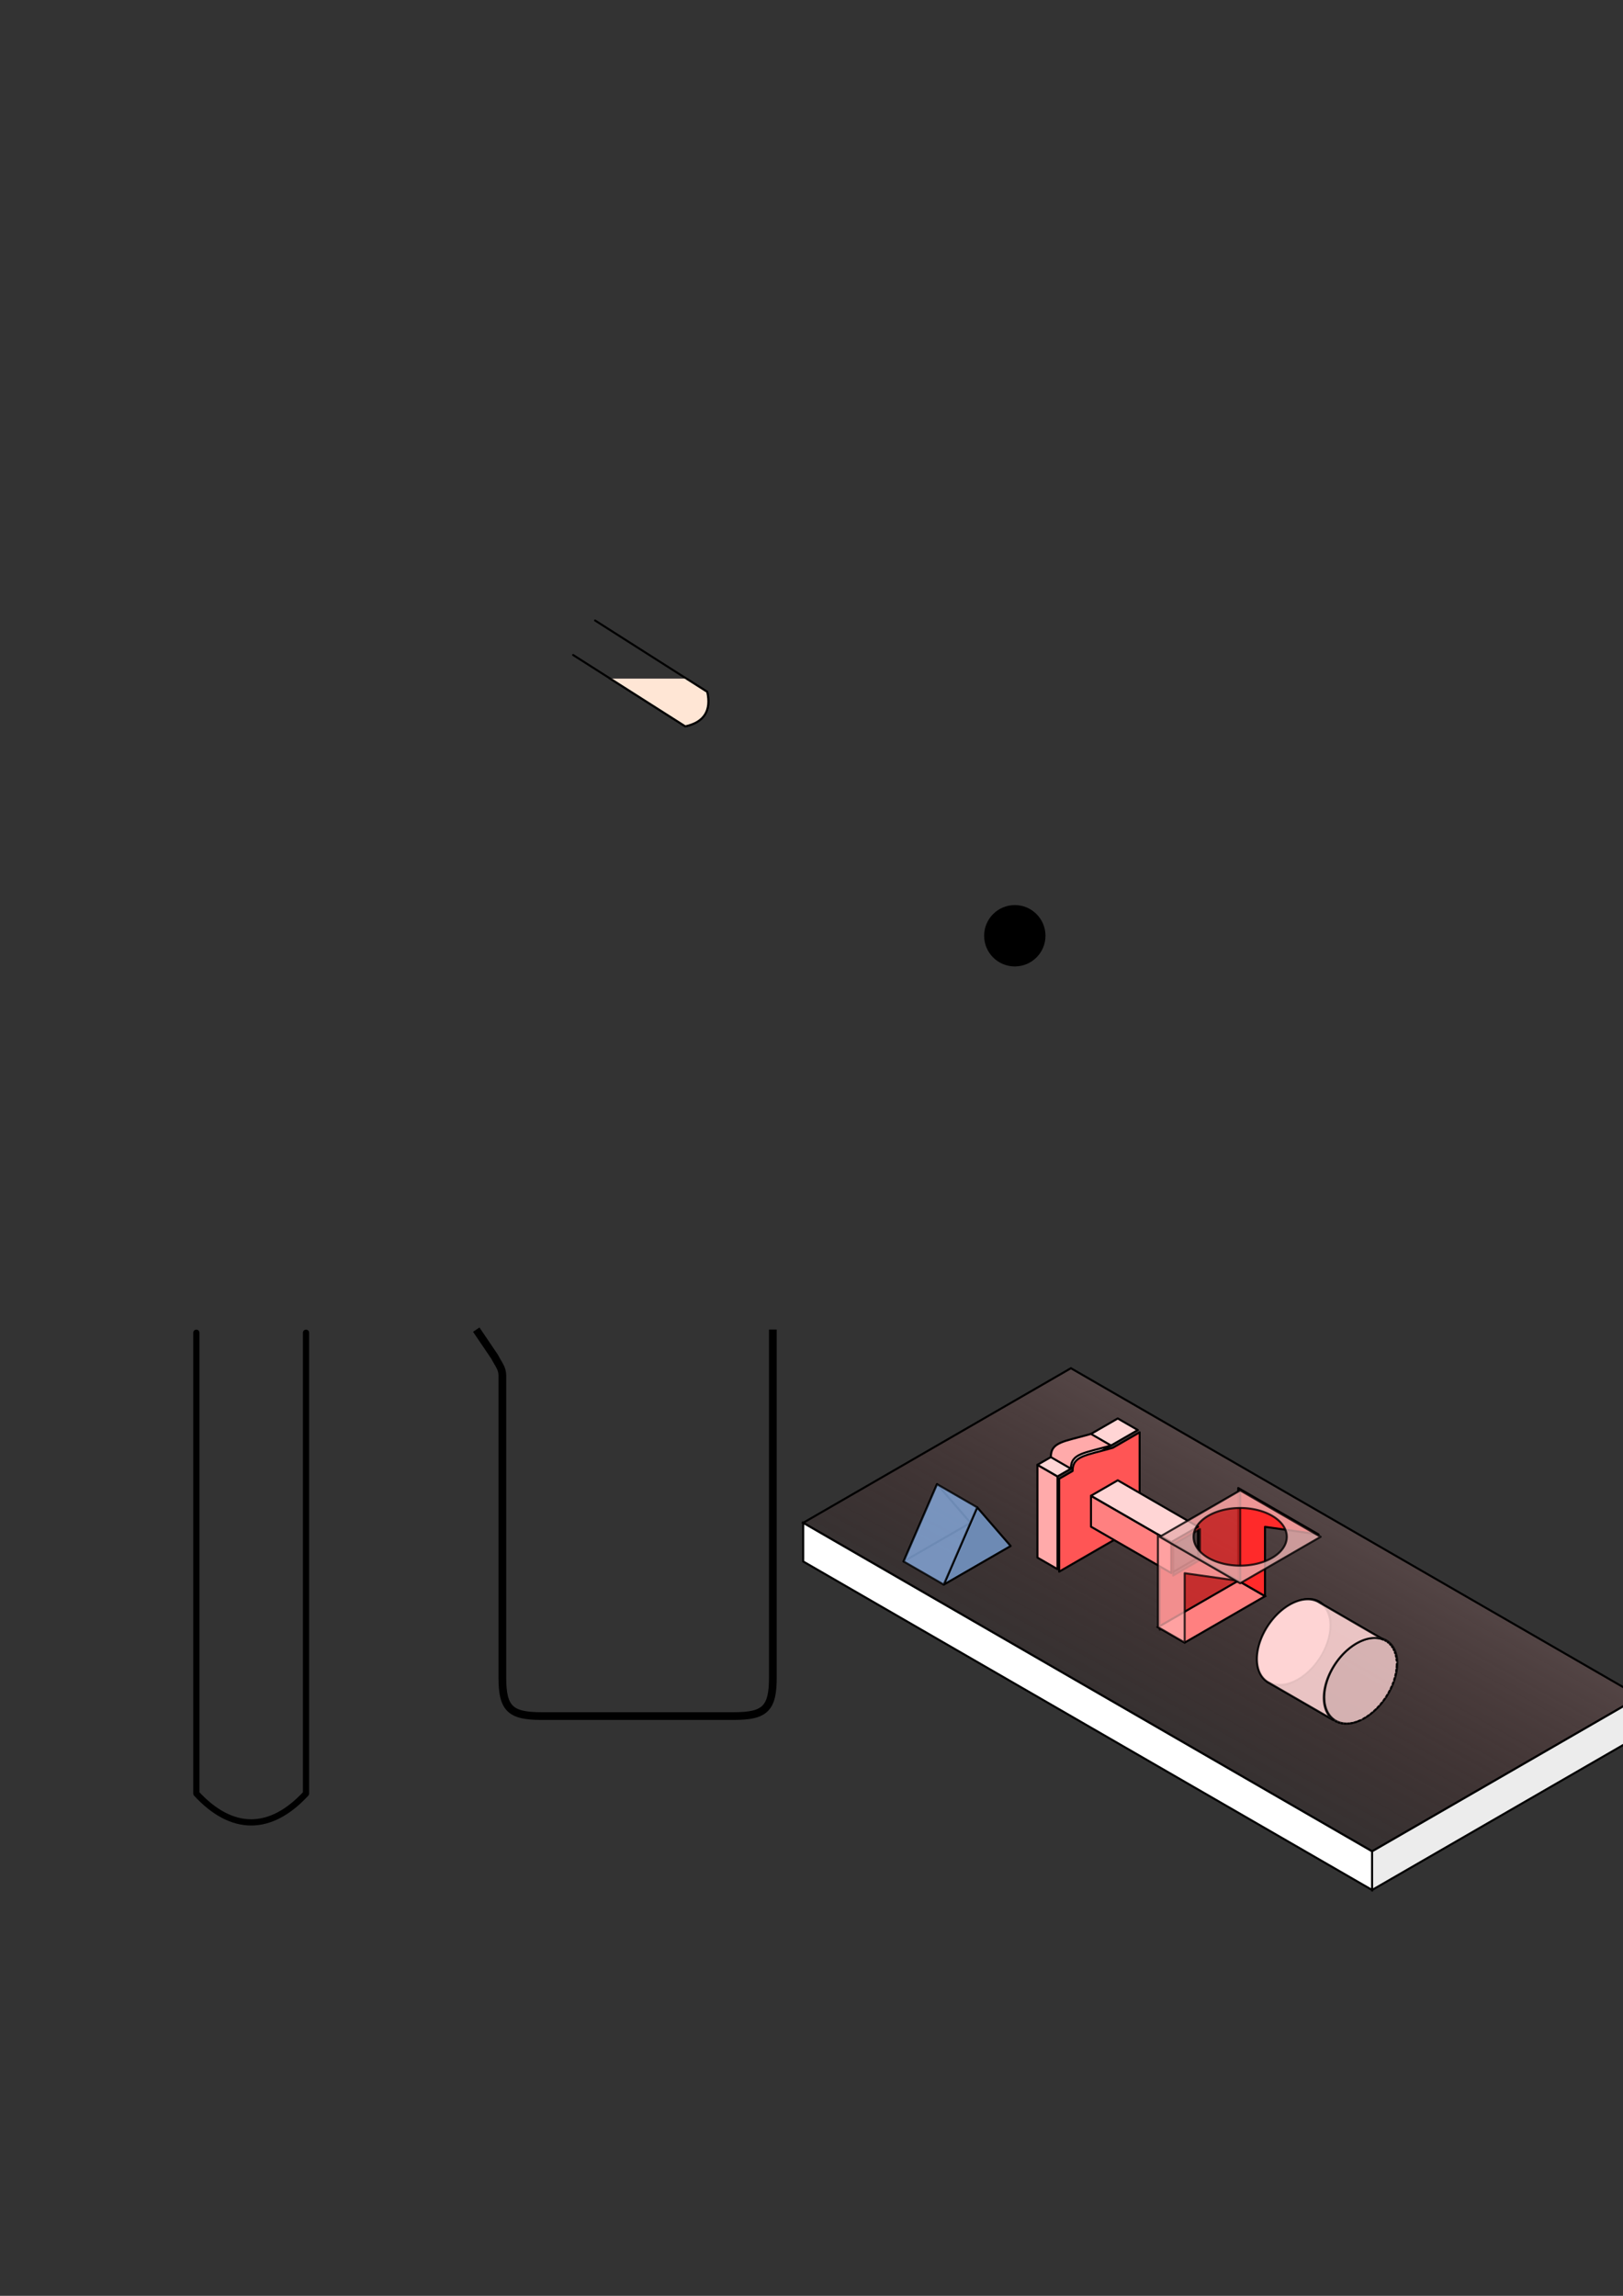 <?xml version="1.0" encoding="UTF-8" standalone="no"?>
<!-- Created with Inkscape (http://www.inkscape.org/) -->

<svg
   xmlns:dc="http://purl.org/dc/elements/1.1/"
   xmlns:cc="http://creativecommons.org/ns#"
   xmlns:rdf="http://www.w3.org/1999/02/22-rdf-syntax-ns#"
   xmlns:svg="http://www.w3.org/2000/svg"
   xmlns="http://www.w3.org/2000/svg"
   xmlns:xlink="http://www.w3.org/1999/xlink"
   xmlns:sodipodi="http://sodipodi.sourceforge.net/DTD/sodipodi-0.dtd"
   xmlns:inkscape="http://www.inkscape.org/namespaces/inkscape"
   width="210mm"
   height="297mm"
   viewBox="0 0 210 297"
   version="1.1"
   id="svg8"
   inkscape:version="0.92.5 (2060ec1f9f, 2020-04-08)"
   sodipodi:docname="圖畫.svg">
  <rect x="0" y="0" width="210" height="297" fill="#333333" stroke="none"/>
  <defs
     id="defs2">
    <linearGradient
       inkscape:collect="always"
       id="linearGradient7062">
      <stop
         style="stop-color:#9b9b9b;stop-opacity:1"
         offset="0"
         id="stop7058" />
      <stop
         style="stop-color:#501616;stop-opacity:0;"
         offset="1"
         id="stop7060" />
    </linearGradient>
    <clipPath
       id="clipEmfPath1"
       clipPathUnits="userSpaceOnUse">
      <path
         id="path372"
         d="M -34.118,-13.3 L 382.813,-13.3 L 382.813,315.156 L -34.118,315.156 z" />
    </clipPath>
    <clipPath
       id="clipEmfPath2"
       clipPathUnits="userSpaceOnUse">
      <path
         id="path375"
         d="M -33.54,-12.722 L 382.813,-12.722 L 382.813,315.156 L -33.54,315.156 z" />
    </clipPath>
    <clipPath
       id="clipEmfPath3"
       clipPathUnits="userSpaceOnUse">
      <path
         id="path378"
         d="M -33.539,-12.723 V 315.156 H 382.812 V -12.723 Z" />
    </clipPath>
    <clipPath
       id="clipEmfPath4"
       clipPathUnits="userSpaceOnUse">
      <path
         id="path381"
         d="M 0,55.514 V 189.094 H 126.062 V 55.514 Z" />
    </clipPath>
    <clipPath
       id="clipEmfPath5"
       clipPathUnits="userSpaceOnUse">
      <path
         id="path384"
         d="M 134.736,197.189 V 298.965 H 295.494 V 197.189 Z" />
    </clipPath>
    <pattern
       y="0"
       x="0"
       height="6"
       width="6"
       patternUnits="userSpaceOnUse"
       id="EMFhbasepattern" />
    <clipPath
       id="clipEmfPath1-1"
       clipPathUnits="userSpaceOnUse">
      <path
         id="path734"
         d="M -34.118,-13.3 L 382.813,-13.3 L 382.813,315.156 L -34.118,315.156 z" />
    </clipPath>
    <clipPath
       id="clipEmfPath2-4"
       clipPathUnits="userSpaceOnUse">
      <path
         id="path737"
         d="M -33.54,-12.722 L 382.813,-12.722 L 382.813,315.156 L -33.54,315.156 z" />
    </clipPath>
    <clipPath
       id="clipEmfPath3-1"
       clipPathUnits="userSpaceOnUse">
      <path
         id="path740"
         d="M -33.539,-12.723 V 315.156 H 382.812 V -12.723 Z" />
    </clipPath>
    <clipPath
       id="clipEmfPath4-7"
       clipPathUnits="userSpaceOnUse">
      <path
         id="path743"
         d="M 0,55.514 V 189.094 H 126.062 V 55.514 Z" />
    </clipPath>
    <clipPath
       id="clipEmfPath5-1"
       clipPathUnits="userSpaceOnUse">
      <path
         id="path746"
         d="M 134.736,197.189 V 298.965 H 295.494 V 197.189 Z" />
    </clipPath>
    <pattern
       y="0"
       x="0"
       height="6"
       width="6"
       patternUnits="userSpaceOnUse"
       id="EMFhbasepattern-8" />
    <clipPath
       id="clipEmfPath1-0"
       clipPathUnits="userSpaceOnUse">
      <path
         id="path1096"
         d="M -34.118,-13.3 L 382.813,-13.3 L 382.813,346.382 L -34.118,346.382 z" />
    </clipPath>
    <clipPath
       id="clipEmfPath2-0"
       clipPathUnits="userSpaceOnUse">
      <path
         id="path1099"
         d="M -33.54,-12.722 L 382.813,-12.722 L 382.813,346.382 L -33.54,346.382 z" />
    </clipPath>
    <clipPath
       id="clipEmfPath3-4"
       clipPathUnits="userSpaceOnUse">
      <path
         id="path1102"
         d="M -33.539,-12.723 V 346.383 H 382.812 V -12.723 Z" />
    </clipPath>
    <clipPath
       id="clipEmfPath4-3"
       clipPathUnits="userSpaceOnUse">
      <path
         id="path1105"
         d="M 0,55.514 V 189.094 H 126.062 V 55.514 Z" />
    </clipPath>
    <clipPath
       id="clipEmfPath5-0"
       clipPathUnits="userSpaceOnUse">
      <path
         id="path1108"
         d="M 134.736,197.189 V 298.965 H 295.494 V 197.189 Z" />
    </clipPath>
    <pattern
       y="0"
       x="0"
       height="6"
       width="6"
       patternUnits="userSpaceOnUse"
       id="EMFhbasepattern-81" />
    <clipPath
       id="clipEmfPath1-9"
       clipPathUnits="userSpaceOnUse">
      <path
         id="path1458"
         d="M 2.313,2.313 L 233.62,2.313 L 233.62,298.964 L 2.313,298.964 z" />
    </clipPath>
    <clipPath
       id="clipEmfPath2-9"
       clipPathUnits="userSpaceOnUse">
      <path
         id="path1461"
         d="M 32.383,197.189 V 298.965 H 193.141 V 197.189 Z" />
    </clipPath>
    <pattern
       y="0"
       x="0"
       height="6"
       width="6"
       patternUnits="userSpaceOnUse"
       id="EMFhbasepattern-2" />
    <clipPath
       id="clipEmfPath1-18"
       clipPathUnits="userSpaceOnUse">
      <path
         id="path1762"
         d="M 0,0 L 161.337,0 L 161.337,102.353 L 0,102.353 z" />
    </clipPath>
    <clipPath
       id="clipEmfPath2-7"
       clipPathUnits="userSpaceOnUse">
      <path
         id="path1765"
         d="M 0,0.578 V 102.354 H 160.758 V 0.578 Z" />
    </clipPath>
    <pattern
       y="0"
       x="0"
       height="6"
       width="6"
       patternUnits="userSpaceOnUse"
       id="EMFhbasepattern-5" />
    <clipPath
       id="clipEmfPath1-5"
       clipPathUnits="userSpaceOnUse">
      <path
         id="path1788"
         d="M 0,0 L 161.337,0 L 161.337,102.353 L 0,102.353 z" />
    </clipPath>
    <clipPath
       id="clipEmfPath2-3"
       clipPathUnits="userSpaceOnUse">
      <path
         id="path1791"
         d="M 0,0.578 V 102.354 H 160.758 V 0.578 Z" />
    </clipPath>
    <pattern
       y="0"
       x="0"
       height="6"
       width="6"
       patternUnits="userSpaceOnUse"
       id="EMFhbasepattern-9" />
    <clipPath
       id="clipEmfPath1-2"
       clipPathUnits="userSpaceOnUse">
      <path
         id="path1846"
         d="M 2.313,2.313 L 233.62,2.313 L 233.62,205.285 L 2.313,205.285 z" />
    </clipPath>
    <pattern
       y="0"
       x="0"
       height="6"
       width="6"
       patternUnits="userSpaceOnUse"
       id="EMFhbasepattern-4" />
    <clipPath
       id="clipEmfPath1-04"
       clipPathUnits="userSpaceOnUse">
      <path
         id="path2128"
         d="M 0,0 L 231.885,0 L 231.885,165.385 L 0,165.385 z" />
    </clipPath>
    <pattern
       y="0"
       x="0"
       height="6"
       width="6"
       patternUnits="userSpaceOnUse"
       id="EMFhbasepattern-6" />
    <clipPath
       id="clipEmfPath1-7"
       clipPathUnits="userSpaceOnUse">
      <path
         id="path2149"
         d="M 0,0 L 231.885,0 L 231.885,165.385 L 0,165.385 z" />
    </clipPath>
    <pattern
       y="0"
       x="0"
       height="6"
       width="6"
       patternUnits="userSpaceOnUse"
       id="EMFhbasepattern-0" />
    <clipPath
       clipPathUnits="userSpaceOnUse"
       id="clipPath6756">
      <rect
         style="fill:#ff0000;stroke:none;stroke-width:0.265;stroke-linecap:round;stroke-linejoin:round;stroke-miterlimit:4;stroke-dasharray:none;paint-order:normal"
         id="rect6758"
         width="22.584"
         height="12.829"
         x="104.95"
         y="48.711"
         transform="rotate(21.287)" />
    </clipPath>
    <linearGradient
       inkscape:collect="always"
       xlink:href="#linearGradient7062"
       id="linearGradient7064"
       x1="192.294"
       y1="155.333"
       x2="148.546"
       y2="233.981"
       gradientUnits="userSpaceOnUse" />
  </defs>
  <sodipodi:namedview
     id="base"
     pagecolor="#ffffff"
     bordercolor="#666666"
     borderopacity="1.0"
     inkscape:pageopacity="0.0"
     inkscape:pageshadow="2"
     inkscape:zoom="0.98994949"
     inkscape:cx="583.5549"
     inkscape:cy="625.34892"
     inkscape:document-units="mm"
     inkscape:current-layer="layer1"
     showgrid="true"
     inkscape:snap-bbox="false"
     inkscape:snap-to-guides="false"
     inkscape:snap-others="false"
     inkscape:snap-nodes="true"
     inkscape:bbox-nodes="true"
     inkscape:object-paths="true"
     inkscape:snap-bbox-edge-midpoints="false"
     inkscape:bbox-paths="true"
     inkscape:snap-center="false"
     inkscape:snap-grids="true"
     showborder="true"
     inkscape:snap-object-midpoints="true"
     inkscape:object-nodes="true"
     inkscape:window-width="1920"
     inkscape:window-height="1051"
     inkscape:window-x="-9"
     inkscape:window-y="-9"
     inkscape:window-maximized="1"
     inkscape:snap-global="true"
     inkscape:snap-bbox-midpoints="true">
    <inkscape:grid
       type="xygrid"
       id="grid2210"
       units="mm"
       dotted="false"
       spacingx="5"
       spacingy="5"
       enabled="true"
       empspacing="5" />
    <inkscape:grid
       type="xygrid"
       id="grid6764"
       units="mm"
       spacingx="0.5"
       spacingy="0.5"
       dotted="false"
       enabled="false" />
    <inkscape:grid
       type="axonomgrid"
       id="grid6770"
       units="mm"
       empspacing="5"
       enabled="false" />
    <inkscape:grid
       type="axonomgrid"
       id="grid6778"
       units="mm"
       empspacing="1"
       empcolor="#ff3f3f"
       empopacity="0.251"
       enabled="false" />
  </sodipodi:namedview>
  <g
     inkscape:label="圖層 1"
     inkscape:groupmode="layer"
     id="layer1"
     style="display:inline">
    <path
       style="opacity:1;fill:url(#linearGradient7064);fill-opacity:1;stroke:#000000;stroke-width:0.265px;stroke-linecap:butt;stroke-linejoin:miter;stroke-opacity:1"
       d="m 138.564,177 -34.641,20 73.612,42.5 34.641,-20 z"
       id="path7000"
       inkscape:connector-curvature="0" />
    <ellipse
       style="display:inline;opacity:0.777;fill:#ffd5d5;stroke:#000000;stroke-width:0.268;stroke-linecap:round;stroke-linejoin:round;stroke-miterlimit:4;stroke-dasharray:none;stroke-dashoffset:0;paint-order:normal"
       id="path6873"
       cx="184.386"
       cy="289.872"
       rx="5.2"
       ry="5.104"
       transform="matrix(0.908,-0.42,0,1,0,0)" />
    <ellipse
       transform="matrix(0.908,-0.42,0,1,0,0)"
       ry="5.104"
       rx="5.2"
       cy="298.879"
       cx="193.928"
       id="ellipse6875"
       style="display:inline;opacity:0.777;fill:#ffd5d5;stroke:#000000;stroke-width:0.268;stroke-linecap:round;stroke-linejoin:round;stroke-miterlimit:4;stroke-dasharray:none;stroke-dashoffset:0;paint-order:normal;fill-opacity:0.996" />
    <path
       style="display:inline;fill:none;stroke:#000000;stroke-width:0.265px;stroke-linecap:butt;stroke-linejoin:miter;stroke-opacity:1"
       d="m 170.703,207.306 8.267,4.796"
       id="path6877"
       inkscape:connector-curvature="0"
       sodipodi:nodetypes="cc" />
    <path
       style="display:inline;fill:none;stroke:#000000;stroke-width:0.265px;stroke-linecap:butt;stroke-linejoin:miter;stroke-opacity:1"
       d="m 163.89,217.523 8.649,4.992"
       id="path6879"
       inkscape:connector-curvature="0"
       sodipodi:nodetypes="cc" />
    <ellipse
       transform="matrix(0.908,-0.42,0,1,0,0)"
       ry="5.104"
       rx="5.2"
       cy="289.872"
       cx="184.386"
       id="ellipse6881"
       style="display:inline;opacity:0.777;fill:#ffd5d5;stroke:#000000;stroke-width:0.268;stroke-linecap:round;stroke-linejoin:round;stroke-miterlimit:4;stroke-dasharray:none;stroke-dashoffset:0;paint-order:normal" />
    <path
       sodipodi:nodetypes="cc"
       inkscape:connector-curvature="0"
       id="path6886"
       d="m 163.89,217.523 8.649,4.992"
       style="display:inline;fill:none;stroke:#000000;stroke-width:0.265px;stroke-linecap:butt;stroke-linejoin:miter;stroke-opacity:1" />
    <path
       sodipodi:nodetypes="cc"
       inkscape:connector-curvature="0"
       id="path6888"
       d="m 170.703,207.306 8.267,4.796"
       style="display:inline;fill:none;stroke:#000000;stroke-width:0.265px;stroke-linecap:butt;stroke-linejoin:miter;stroke-opacity:1" />
    <path
       inkscape:connector-curvature="0"
       style="display:inline;opacity:0.884;fill:#ffd5d5;stroke:#000000;stroke-width:0.255;stroke-linecap:round;stroke-linejoin:round;stroke-miterlimit:4;stroke-dasharray:none;stroke-dashoffset:0;paint-order:normal"
       d="m 169.18,206.893 a 3.923,6.14 33.74 0 0 -1.838,0.448 3.923,6.14 33.74 0 0 -4.72,7.288 3.923,6.14 33.74 0 0 1.271,2.89 l -0.003,0.004 0.032,0.018 a 3.923,6.14 33.74 0 0 0.238,0.137 l 8.38,4.836 0.003,-0.005 a 3.923,6.14 33.74 0 1 -1.26,-2.882 3.923,6.14 33.74 0 1 4.72,-7.288 3.923,6.14 33.74 0 1 2.965,-0.234 l 0.003,-0.004 -8.267,-4.797 -0.001,0.002 a 3.923,6.14 33.74 0 0 -1.522,-0.415 z m 10.058,5.348 a 3.923,6.14 33.74 0 1 0.065,0.035 3.923,6.14 33.74 0 0 -0.065,-0.035 z m 0.334,0.223 a 3.923,6.14 33.74 0 1 0.05,0.038 3.923,6.14 33.74 0 0 -0.05,-0.038 z m 0.279,0.256 a 3.923,6.14 33.74 0 1 0.062,0.065 3.923,6.14 33.74 0 0 -0.062,-0.065 z m 0.243,0.3 a 3.923,6.14 33.74 0 1 0.066,0.094 3.923,6.14 33.74 0 0 -0.066,-0.094 z m 0.211,0.351 a 3.923,6.14 33.74 0 1 0.057,0.111 3.923,6.14 33.74 0 0 -0.057,-0.111 z m 0.167,0.385 a 3.923,6.14 33.74 0 1 0.05,0.14 3.923,6.14 33.74 0 0 -0.05,-0.14 z m 0.124,0.415 a 3.923,6.14 33.74 0 1 0.04,0.175 3.923,6.14 33.74 0 0 -0.04,-0.175 z m 0.082,0.451 a 3.923,6.14 33.74 0 1 0.024,0.205 3.923,6.14 33.74 0 0 -0.024,-0.205 z m 0.045,0.639 a 3.923,6.14 33.74 0 1 -0.02,0.446 3.923,6.14 33.74 0 0 0.02,-0.446 z m -0.049,0.708 a 3.923,6.14 33.74 0 1 -0.035,0.27 3.923,6.14 33.74 0 0 0.035,-0.27 z m -0.087,0.545 a 3.923,6.14 33.74 0 1 -0.058,0.272 3.923,6.14 33.74 0 0 0.058,-0.272 z m -0.133,0.552 a 3.923,6.14 33.74 0 1 -0.079,0.271 3.923,6.14 33.74 0 0 0.079,-0.271 z m -0.179,0.558 a 3.923,6.14 33.74 0 1 -0.099,0.269 3.923,6.14 33.74 0 0 0.099,-0.269 z m -0.214,0.538 a 3.923,6.14 33.74 0 1 -0.13,0.289 3.923,6.14 33.74 0 0 0.13,-0.289 z m -0.256,0.539 a 3.923,6.14 33.74 0 1 -0.152,0.287 3.923,6.14 33.74 0 0 0.152,-0.287 z m -0.297,0.532 a 3.923,6.14 33.74 0 1 -0.172,0.28 3.923,6.14 33.74 0 0 0.172,-0.28 z m -0.334,0.518 a 3.923,6.14 33.74 0 1 -0.188,0.265 3.923,6.14 33.74 0 0 0.188,-0.265 z m -0.363,0.49 a 3.923,6.14 33.74 0 1 -0.206,0.254 3.923,6.14 33.74 0 0 0.206,-0.254 z m -0.386,0.457 a 3.923,6.14 33.74 0 1 -0.23,0.249 3.923,6.14 33.74 0 0 0.23,-0.249 z m -0.408,0.425 a 3.923,6.14 33.74 0 1 -0.248,0.235 3.923,6.14 33.74 0 0 0.248,-0.235 z m -0.446,0.405 a 3.923,6.14 33.74 0 1 -0.243,0.2 3.923,6.14 33.74 0 0 0.243,-0.2 z m -0.458,0.359 a 3.923,6.14 33.74 0 1 -0.243,0.171 3.923,6.14 33.74 0 0 0.243,-0.171 z m -0.464,0.31 a 3.923,6.14 33.74 0 1 -0.247,0.147 3.923,6.14 33.74 0 0 0.247,-0.147 z m -0.645,0.352 a 3.923,6.14 33.74 0 1 -0.287,0.117 3.923,6.14 33.74 0 0 0.287,-0.117 z m -3.139,0.152 a 3.923,6.14 33.74 0 0 0.023,0.012 3.923,6.14 33.74 0 1 -0.023,-0.012 z m 2.612,0.057 a 3.923,6.14 33.74 0 1 -0.214,0.064 3.923,6.14 33.74 0 0 0.214,-0.064 z m -2.263,0.086 a 3.923,6.14 33.74 0 0 0.05,0.018 3.923,6.14 33.74 0 1 -0.05,-0.018 z m 1.79,0.048 a 3.923,6.14 33.74 0 1 -0.174,0.033 3.923,6.14 33.74 0 0 0.174,-0.033 z m -1.414,0.048 a 3.923,6.14 33.74 0 0 0.076,0.015 3.923,6.14 33.74 0 1 -0.076,-0.015 z m 0.951,0.03 a 3.923,6.14 33.74 0 1 -0.132,0.009 3.923,6.14 33.74 0 0 0.132,-0.009 z m -0.537,0.016 a 3.923,6.14 33.74 0 0 0.084,0.005 3.923,6.14 33.74 0 1 -0.084,-0.005 z"
       id="ellipse6890" />
    <path
       style="fill:none;stroke:#000000;stroke-width:0.808;stroke-linecap:round;stroke-linejoin:round;stroke-miterlimit:4;stroke-dasharray:none;stroke-opacity:1;paint-order:normal"
       d="m 25.404,172.413 -3e-6,59.608 C 30,237 35,237 39.596,232.02 l 3e-6,-59.608"
       id="path2212"
       inkscape:connector-curvature="0"
       sodipodi:nodetypes="cccc" />
    <circle
       style="fill:#000000;stroke:none;stroke-width:0.265;stroke-linecap:round;stroke-linejoin:round;stroke-miterlimit:4;stroke-dasharray:none;paint-order:normal"
       id="path6731"
       cx="131.306"
       cy="121.055"
       r="3.969" />
    <path
       sodipodi:nodetypes="cccc"
       inkscape:connector-curvature="0"
       id="path6735"
       d="m 74.159,84.736 14.51,9.232 C 91.113,93.427 92.047,91.93 91.509,89.503 L 76.999,80.271"
       style="fill:none;stroke:#000000;stroke-width:0.265;stroke-linecap:round;stroke-linejoin:round;stroke-miterlimit:4;stroke-dasharray:none;stroke-opacity:1;paint-order:normal"
       inkscape:transform-center-x="6.9182505"
       inkscape:transform-center-y="-7.7411491" />
    <path
       style="fill:#ffe6d5;stroke:#000000;stroke-width:0.265;stroke-linecap:round;stroke-linejoin:round;stroke-miterlimit:4;stroke-dasharray:none;stroke-opacity:1;paint-order:normal"
       d="m 78.903,79.739 10.169,13.87 c 2.473,0.383 3.887,-0.672 4.268,-3.129 L 83.171,76.61"
       id="path6737"
       inkscape:connector-curvature="0"
       sodipodi:nodetypes="cccc"
       inkscape:transform-center-x="6.9182502"
       inkscape:transform-center-y="-7.7411488"
       clip-path="url(#clipPath6756)"
       transform="rotate(-21.287,89.826,94.861)"
       mask="none" />
    <path
       style="fill:none;stroke:#000000;stroke-width:1;stroke-linecap:butt;stroke-linejoin:miter;stroke-miterlimit:4;stroke-dasharray:none;stroke-opacity:1"
       d="m 61.623,172.01 2.37,3.5 C 64.5,176.5 65,177 65,177.948 v 39.071 C 65,221 66,222 70.008,222 H 95.014 C 99,222 100,221 100,217.02 V 172 v 0"
       id="path6766"
       inkscape:connector-curvature="0"
       sodipodi:nodetypes="ccccccccc" />
    <path
       style="fill:none;stroke:#000000;stroke-width:0.265px;stroke-linecap:round;stroke-linejoin:round;stroke-opacity:1"
       d="m 141.162,193.5 3.464,-2 v 4 l -3.464,2 z"
       id="path6782"
       inkscape:connector-curvature="0" />
    <path
       style="fill:none;stroke:#000000;stroke-width:0.265;stroke-linecap:round;stroke-linejoin:round;stroke-miterlimit:4;stroke-dasharray:none;stroke-dashoffset:0;stroke-opacity:1"
       d="m 151.554,199.5 1e-5,4 3.464,-2 v -4 z"
       id="path6788"
       inkscape:connector-curvature="0"
       sodipodi:nodetypes="ccccc" />
    <path
       sodipodi:nodetypes="cccccc"
       inkscape:connector-curvature="0"
       id="path6810"
       d="m 160.215,192.5 10.392,6 -6.928,-0.978 V 206.5 l -3.464,-2 z"
       style="fill:#ff2a2a;stroke:#000000;stroke-width:0.265px;stroke-linecap:round;stroke-linejoin:round;stroke-opacity:1" />
    <path
       style="opacity:0.691;fill:#ff2a2a;stroke:#000000;stroke-width:1px;stroke-linecap:round;stroke-linejoin:round;stroke-opacity:1"
       d="m 605.535,727.559 -39.277,22.678 v 45.354 l 39.277,-22.676 z m -19.639,18.898 v 15.117 l -13.092,7.561 v -15.119 z"
       transform="scale(0.265)"
       id="path6790"
       inkscape:connector-curvature="0" />
    <path
       style="fill:#ff8080;stroke:#000000;stroke-width:0.265px;stroke-linecap:butt;stroke-linejoin:miter;stroke-opacity:1"
       d="m 149.822,210.5 3.464,2 10.392,-6 -3.464,-2 z"
       id="path6812"
       inkscape:connector-curvature="0" />
    <path
       style="fill:#ffaaaa;stroke:#000000;stroke-width:0.265px;stroke-linecap:round;stroke-linejoin:round;stroke-opacity:1"
       d="m 134.234,189.5 2.598,1.5 v 12 l -2.598,-1.5 z"
       id="path6804"
       inkscape:connector-curvature="0" />
    <path
       style="fill:#ffd5d5;stroke:#000000;stroke-width:0.265px;stroke-linecap:round;stroke-linejoin:round;stroke-opacity:1"
       d="m 134.234,189.5 10.392,-6 2.598,1.5 -10.392,6 z"
       id="path6806"
       inkscape:connector-curvature="0" />
    <path
       style="fill:#ff5555;stroke:#000000;stroke-width:1.002;stroke-linecap:round;stroke-linejoin:round;stroke-miterlimit:4;stroke-dasharray:none;stroke-opacity:1"
       d="M 556.438 699.213 L 543.346 706.771 C 530.253 710.551 523.707 710.55 523.707 718.109 L 517.16 721.891 L 517.16 767.244 L 556.438 744.566 L 556.438 699.213 z "
       transform="scale(0.265)"
       id="path7068" />
    <path
       style="fill:#ff8080;stroke:#000000;stroke-width:0.265px;stroke-linecap:round;stroke-linejoin:round;stroke-opacity:1"
       d="m 141.162,193.5 10.392,6 1e-5,4 -10.392,-6 z"
       id="path6784"
       inkscape:connector-curvature="0"
       sodipodi:nodetypes="ccccc" />
    <path
       style="fill:#ffd5d5;stroke:#000000;stroke-width:0.265px;stroke-linecap:round;stroke-linejoin:round;stroke-opacity:1"
       d="m 144.626,191.5 -3.464,2 10.392,6 3.464,-2 z"
       id="path6786"
       inkscape:connector-curvature="0" />
    <path
       style="fill:#ffffff;stroke:#000000;stroke-width:0.265px;stroke-linecap:butt;stroke-linejoin:miter;stroke-opacity:1"
       d="m 103.923,197 v 5 l 73.612,42.5 v -5 z"
       id="path7002"
       inkscape:connector-curvature="0" />
    <path
       style="opacity:0.777;fill:#ffaaaa;stroke:#000000;stroke-width:0.265px;stroke-linecap:round;stroke-linejoin:round;stroke-opacity:1"
       d="m 149.822,198.5 10.392,6 -6.928,-0.978 V 212.5 l -3.464,-2 z"
       id="path6808"
       inkscape:connector-curvature="0"
       sodipodi:nodetypes="cccccc" />
    <path
       style="opacity:0.809;fill:#e9afaf;stroke:#000000;stroke-width:1px;stroke-linecap:round;stroke-linejoin:round;stroke-opacity:1"
       d="m 605.535,727.559 -39.277,22.678 39.277,22.678 39.279,-22.678 z m 0,8.609 a 22.761,14.067 0 0 1 22.762,14.068 22.761,14.067 0 0 1 -22.762,14.066 22.761,14.067 0 0 1 -22.76,-14.066 22.761,14.067 0 0 1 22.76,-14.068 z"
       transform="scale(0.265)"
       id="path6792"
       inkscape:connector-curvature="0" />
    <path
       style="fill:none;stroke:#000000;stroke-width:0.265;stroke-linecap:round;stroke-linejoin:round;stroke-miterlimit:4;stroke-dasharray:none;stroke-opacity:1"
       d="m 121.244,192 -4.33,10 8.66,-5 z"
       id="path6990"
       inkscape:connector-curvature="0" />
    <path
       inkscape:connector-curvature="0"
       id="path6996"
       d="m 126.44,195 -4.33,10 8.66,-5 z"
       style="fill:#6e8bb5;stroke:#000000;stroke-width:0.265;stroke-linecap:round;stroke-linejoin:round;stroke-miterlimit:4;stroke-dasharray:none;stroke-opacity:1;fill-opacity:0.996" />
    <path
       style="opacity:0.811;fill:#87aade;stroke:#000000;stroke-width:0.265;stroke-linecap:round;stroke-linejoin:round;stroke-miterlimit:4;stroke-dasharray:none;stroke-opacity:1"
       d="m 121.244,192 5.196,3 -4.33,10 -5.196,-3 z"
       id="path6998"
       inkscape:connector-curvature="0" />
    <path
       style="fill:#ececec;stroke:#000000;stroke-width:0.265px;stroke-linecap:butt;stroke-linejoin:miter;stroke-opacity:1"
       d="m 177.535,239.5 v 5 l 34.641,-20 v -5 z"
       id="path7004"
       inkscape:connector-curvature="0" />
    <path
       style="fill:#ffaaaa;stroke:#000000;stroke-width:0.265;stroke-linecap:round;stroke-linejoin:round;stroke-opacity:1;stroke-miterlimit:4;stroke-dasharray:none"
       d="m 143.76,187 c -3.464,1 -5.196,1 -5.196,3 l -2.598,-1.5 c 0,-2 1.732,-2 5.196,-3 z"
       id="path7066"
       inkscape:connector-curvature="0"
       sodipodi:nodetypes="ccccc" />
  </g>
  <g
     inkscape:groupmode="layer"
     id="layer2"
     inkscape:label="圖層 2"
     style="display:inline"
     sodipodi:insensitive="true" />
</svg>

